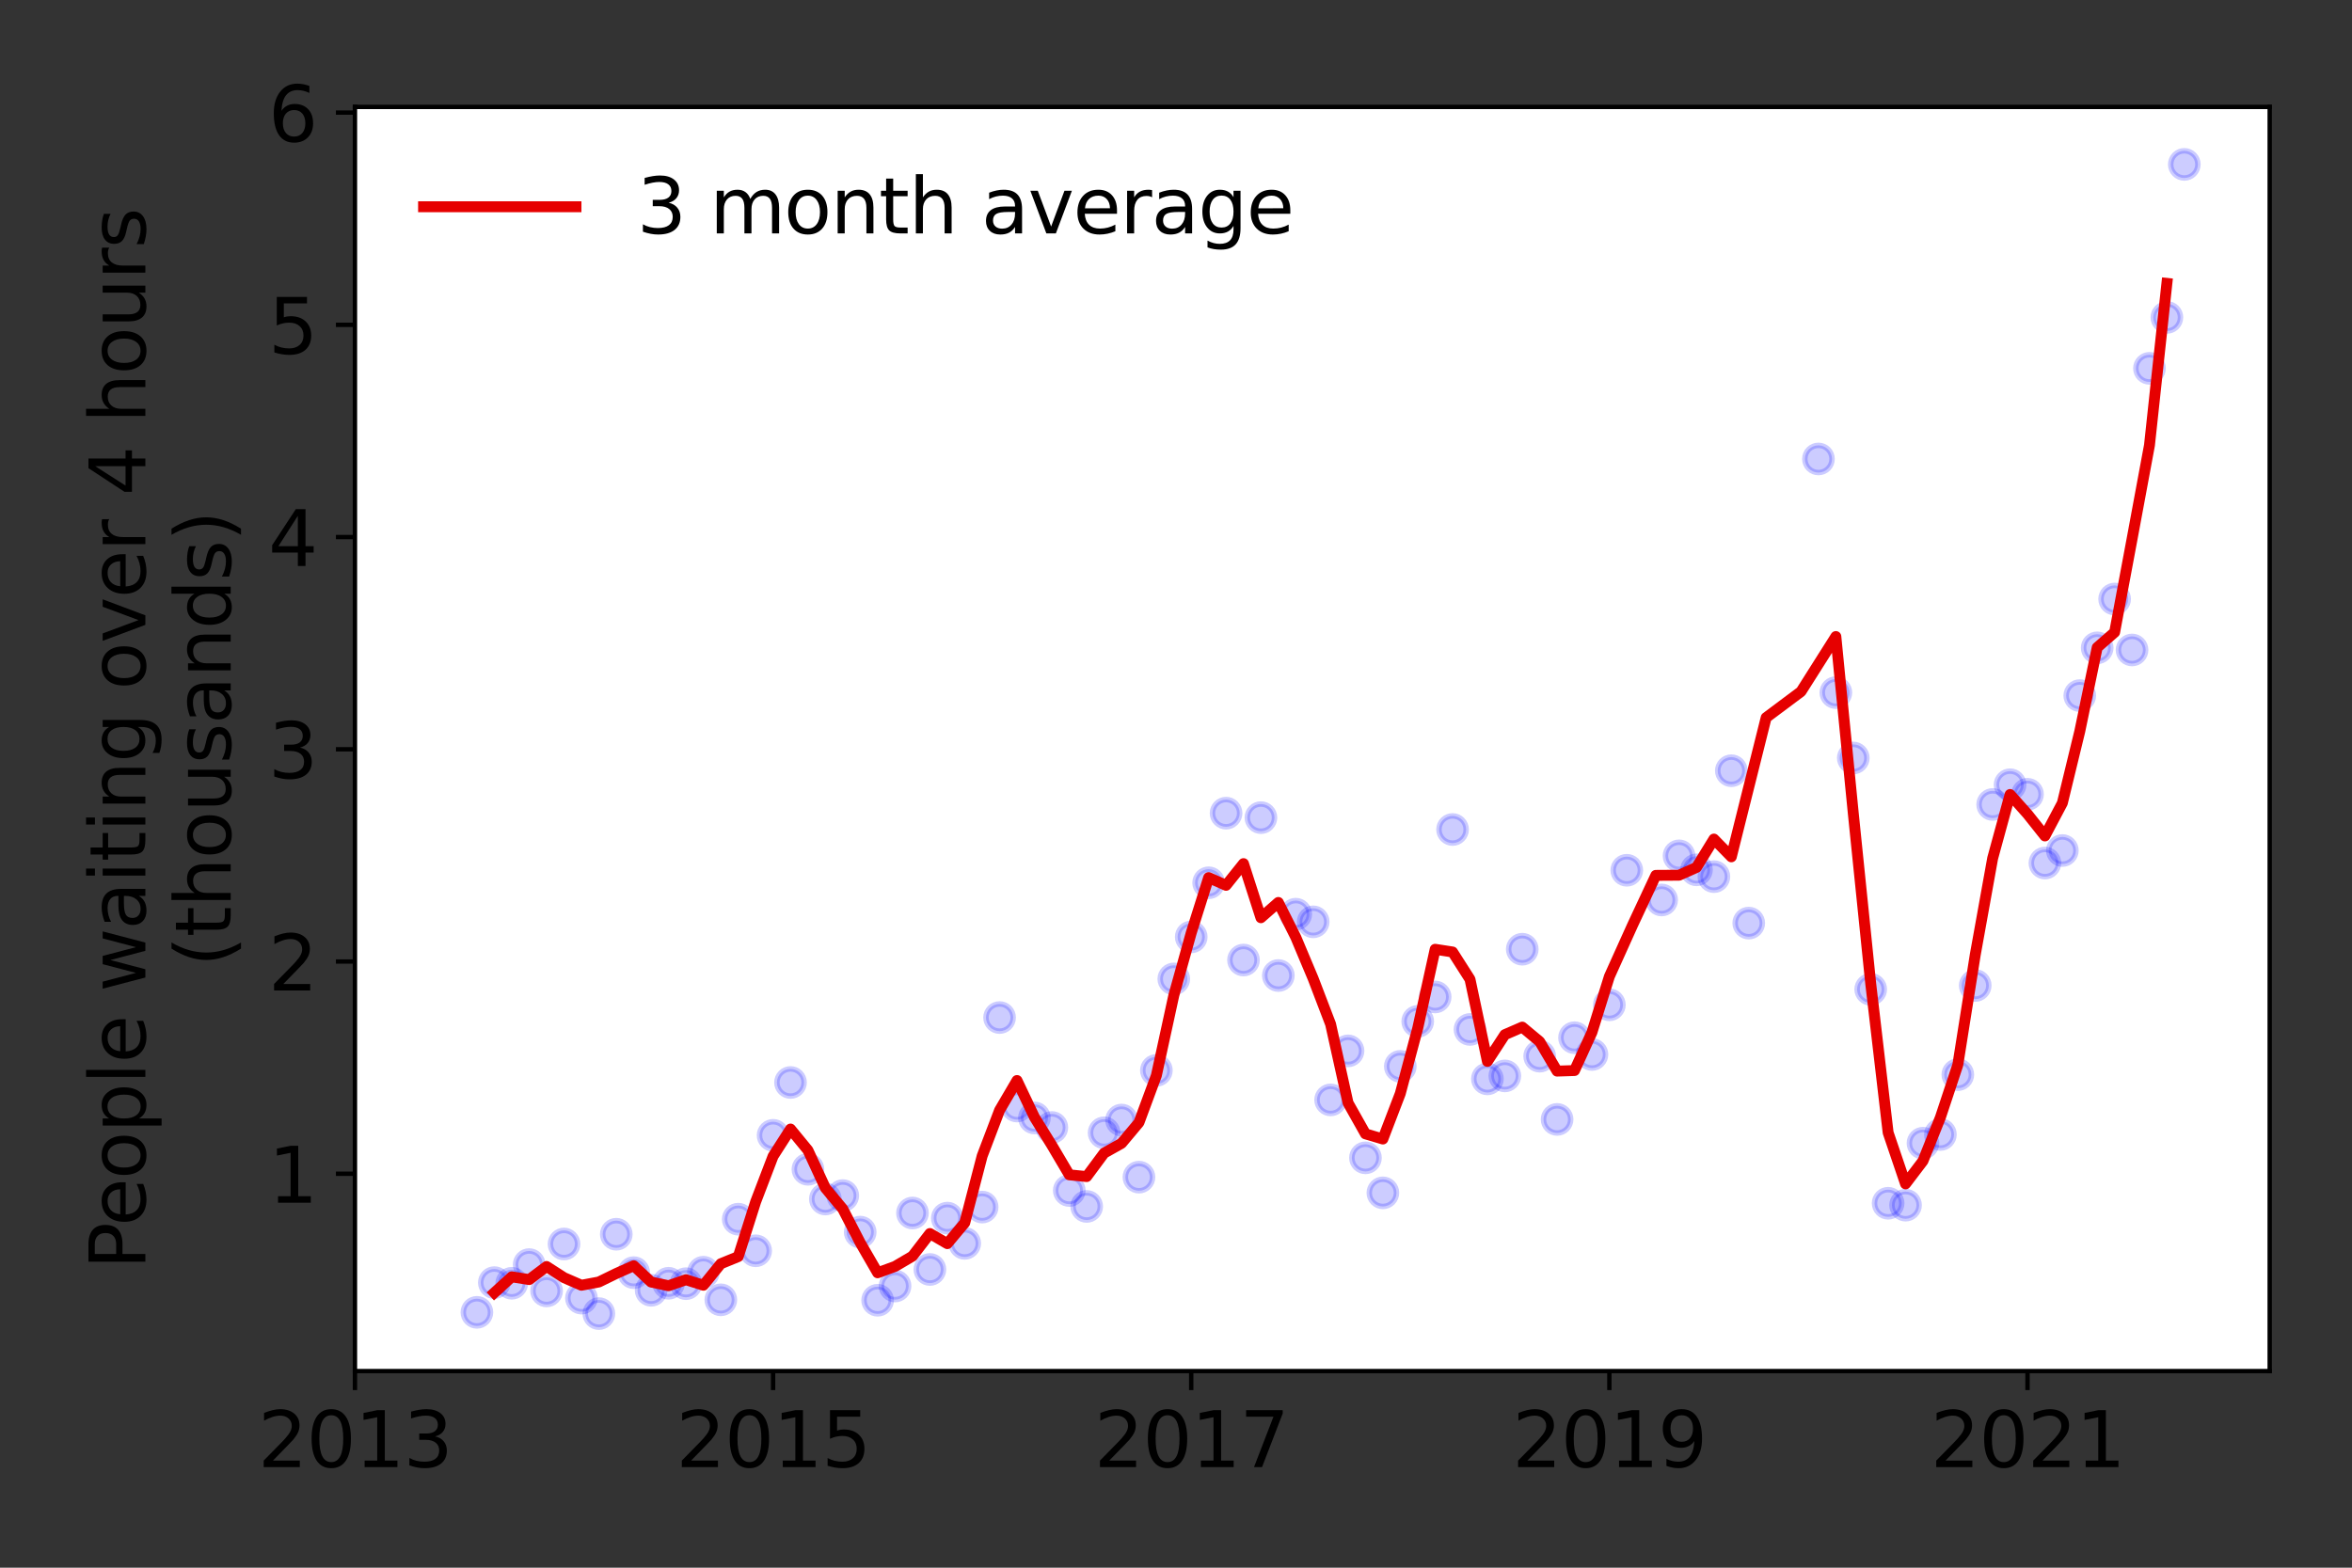 <?xml version="1.0" encoding="utf-8" standalone="no"?>
<!DOCTYPE svg PUBLIC "-//W3C//DTD SVG 1.1//EN"
  "http://www.w3.org/Graphics/SVG/1.1/DTD/svg11.dtd">
<svg height="288pt" version="1.1" viewBox="0 0 432 288" width="432pt" xmlns="http://www.w3.org/2000/svg" xmlns:xlink="http://www.w3.org/1999/xlink">
 <rect x="0" y="0" width="432" height="288" fill="#333333" stroke="none"/>
 <defs>
  <style type="text/css">*{stroke-linecap:butt;stroke-linejoin:round;}</style>
 </defs>
 <g id="figure_1">
  <g id="patch_1">
   <path d="M 0 288 
L 432 288 
L 432 0 
L 0 0 
z
" style="fill:none;"/>
  </g>
  <g id="axes_1">
   <g id="patch_2">
    <path d="M 65.195 251.88 
L 416.88 251.88 
L 416.88 19.643 
L 65.195 19.643 
z
" style="fill:#ffffff;"/>
   </g>
   <g id="matplotlib.axis_1">
    <g id="xtick_1">
     <g id="line2d_1">
      <defs>
       <path d="M 0 0 
L 0 3.5 
" id="mb261e7ba1b" style="stroke:#000000;stroke-width:0.8;"/>
      </defs>
      <g>
       <use style="stroke:#000000;stroke-width:0.8;" x="65.195" xlink:href="#mb261e7ba1b" y="251.88"/>
      </g>
     </g>
     <g id="text_1">
      <!-- 2013 -->
      <g transform="translate(47.38 269.518)scale(0.14 -0.14)">
       <defs>
        <path d="M 1228 531 
L 3431 531 
L 3431 0 
L 469 0 
L 469 531 
Q 828 903 1448 1529 
Q 2069 2156 2228 2338 
Q 2531 2678 2651 2914 
Q 2772 3150 2772 3378 
Q 2772 3750 2511 3984 
Q 2250 4219 1831 4219 
Q 1534 4219 1204 4116 
Q 875 4013 500 3803 
L 500 4441 
Q 881 4594 1212 4672 
Q 1544 4750 1819 4750 
Q 2544 4750 2975 4387 
Q 3406 4025 3406 3419 
Q 3406 3131 3298 2873 
Q 3191 2616 2906 2266 
Q 2828 2175 2409 1742 
Q 1991 1309 1228 531 
z
" id="DejaVuSans-32" transform="scale(0.016)"/>
        <path d="M 2034 4250 
Q 1547 4250 1301 3770 
Q 1056 3291 1056 2328 
Q 1056 1369 1301 889 
Q 1547 409 2034 409 
Q 2525 409 2770 889 
Q 3016 1369 3016 2328 
Q 3016 3291 2770 3770 
Q 2525 4250 2034 4250 
z
M 2034 4750 
Q 2819 4750 3233 4129 
Q 3647 3509 3647 2328 
Q 3647 1150 3233 529 
Q 2819 -91 2034 -91 
Q 1250 -91 836 529 
Q 422 1150 422 2328 
Q 422 3509 836 4129 
Q 1250 4750 2034 4750 
z
" id="DejaVuSans-30" transform="scale(0.016)"/>
        <path d="M 794 531 
L 1825 531 
L 1825 4091 
L 703 3866 
L 703 4441 
L 1819 4666 
L 2450 4666 
L 2450 531 
L 3481 531 
L 3481 0 
L 794 0 
L 794 531 
z
" id="DejaVuSans-31" transform="scale(0.016)"/>
        <path d="M 2597 2516 
Q 3050 2419 3304 2112 
Q 3559 1806 3559 1356 
Q 3559 666 3084 287 
Q 2609 -91 1734 -91 
Q 1441 -91 1130 -33 
Q 819 25 488 141 
L 488 750 
Q 750 597 1062 519 
Q 1375 441 1716 441 
Q 2309 441 2620 675 
Q 2931 909 2931 1356 
Q 2931 1769 2642 2001 
Q 2353 2234 1838 2234 
L 1294 2234 
L 1294 2753 
L 1863 2753 
Q 2328 2753 2575 2939 
Q 2822 3125 2822 3475 
Q 2822 3834 2567 4026 
Q 2313 4219 1838 4219 
Q 1578 4219 1281 4162 
Q 984 4106 628 3988 
L 628 4550 
Q 988 4650 1302 4700 
Q 1616 4750 1894 4750 
Q 2613 4750 3031 4423 
Q 3450 4097 3450 3541 
Q 3450 3153 3228 2886 
Q 3006 2619 2597 2516 
z
" id="DejaVuSans-33" transform="scale(0.016)"/>
       </defs>
       <use xlink:href="#DejaVuSans-32"/>
       <use x="63.623" xlink:href="#DejaVuSans-30"/>
       <use x="127.246" xlink:href="#DejaVuSans-31"/>
       <use x="190.869" xlink:href="#DejaVuSans-33"/>
      </g>
     </g>
    </g>
    <g id="xtick_2">
     <g id="line2d_2">
      <g>
       <use style="stroke:#000000;stroke-width:0.8;" x="141.996" xlink:href="#mb261e7ba1b" y="251.88"/>
      </g>
     </g>
     <g id="text_2">
      <!-- 2015 -->
      <g transform="translate(124.181 269.518)scale(0.14 -0.14)">
       <defs>
        <path d="M 691 4666 
L 3169 4666 
L 3169 4134 
L 1269 4134 
L 1269 2991 
Q 1406 3038 1543 3061 
Q 1681 3084 1819 3084 
Q 2600 3084 3056 2656 
Q 3513 2228 3513 1497 
Q 3513 744 3044 326 
Q 2575 -91 1722 -91 
Q 1428 -91 1123 -41 
Q 819 9 494 109 
L 494 744 
Q 775 591 1075 516 
Q 1375 441 1709 441 
Q 2250 441 2565 725 
Q 2881 1009 2881 1497 
Q 2881 1984 2565 2268 
Q 2250 2553 1709 2553 
Q 1456 2553 1204 2497 
Q 953 2441 691 2322 
L 691 4666 
z
" id="DejaVuSans-35" transform="scale(0.016)"/>
       </defs>
       <use xlink:href="#DejaVuSans-32"/>
       <use x="63.623" xlink:href="#DejaVuSans-30"/>
       <use x="127.246" xlink:href="#DejaVuSans-31"/>
       <use x="190.869" xlink:href="#DejaVuSans-35"/>
      </g>
     </g>
    </g>
    <g id="xtick_3">
     <g id="line2d_3">
      <g>
       <use style="stroke:#000000;stroke-width:0.8;" x="218.797" xlink:href="#mb261e7ba1b" y="251.88"/>
      </g>
     </g>
     <g id="text_3">
      <!-- 2017 -->
      <g transform="translate(200.982 269.518)scale(0.14 -0.14)">
       <defs>
        <path d="M 525 4666 
L 3525 4666 
L 3525 4397 
L 1831 0 
L 1172 0 
L 2766 4134 
L 525 4134 
L 525 4666 
z
" id="DejaVuSans-37" transform="scale(0.016)"/>
       </defs>
       <use xlink:href="#DejaVuSans-32"/>
       <use x="63.623" xlink:href="#DejaVuSans-30"/>
       <use x="127.246" xlink:href="#DejaVuSans-31"/>
       <use x="190.869" xlink:href="#DejaVuSans-37"/>
      </g>
     </g>
    </g>
    <g id="xtick_4">
     <g id="line2d_4">
      <g>
       <use style="stroke:#000000;stroke-width:0.8;" x="295.598" xlink:href="#mb261e7ba1b" y="251.88"/>
      </g>
     </g>
     <g id="text_4">
      <!-- 2019 -->
      <g transform="translate(277.783 269.518)scale(0.14 -0.14)">
       <defs>
        <path d="M 703 97 
L 703 672 
Q 941 559 1184 500 
Q 1428 441 1663 441 
Q 2288 441 2617 861 
Q 2947 1281 2994 2138 
Q 2813 1869 2534 1725 
Q 2256 1581 1919 1581 
Q 1219 1581 811 2004 
Q 403 2428 403 3163 
Q 403 3881 828 4315 
Q 1253 4750 1959 4750 
Q 2769 4750 3195 4129 
Q 3622 3509 3622 2328 
Q 3622 1225 3098 567 
Q 2575 -91 1691 -91 
Q 1453 -91 1209 -44 
Q 966 3 703 97 
z
M 1959 2075 
Q 2384 2075 2632 2365 
Q 2881 2656 2881 3163 
Q 2881 3666 2632 3958 
Q 2384 4250 1959 4250 
Q 1534 4250 1286 3958 
Q 1038 3666 1038 3163 
Q 1038 2656 1286 2365 
Q 1534 2075 1959 2075 
z
" id="DejaVuSans-39" transform="scale(0.016)"/>
       </defs>
       <use xlink:href="#DejaVuSans-32"/>
       <use x="63.623" xlink:href="#DejaVuSans-30"/>
       <use x="127.246" xlink:href="#DejaVuSans-31"/>
       <use x="190.869" xlink:href="#DejaVuSans-39"/>
      </g>
     </g>
    </g>
    <g id="xtick_5">
     <g id="line2d_5">
      <g>
       <use style="stroke:#000000;stroke-width:0.8;" x="372.399" xlink:href="#mb261e7ba1b" y="251.88"/>
      </g>
     </g>
     <g id="text_5">
      <!-- 2021 -->
      <g transform="translate(354.584 269.518)scale(0.14 -0.14)">
       <use xlink:href="#DejaVuSans-32"/>
       <use x="63.623" xlink:href="#DejaVuSans-30"/>
       <use x="127.246" xlink:href="#DejaVuSans-32"/>
       <use x="190.869" xlink:href="#DejaVuSans-31"/>
      </g>
     </g>
    </g>
   </g>
   <g id="matplotlib.axis_2">
    <g id="ytick_1">
     <g id="line2d_6">
      <defs>
       <path d="M 0 0 
L -3.5 0 
" id="ma3dd01f8df" style="stroke:#000000;stroke-width:0.8;"/>
      </defs>
      <g>
       <use style="stroke:#000000;stroke-width:0.8;" x="65.195" xlink:href="#ma3dd01f8df" y="215.63"/>
      </g>
     </g>
     <g id="text_6">
      <!-- 1 -->
      <g transform="translate(49.288 220.949)scale(0.14 -0.14)">
       <use xlink:href="#DejaVuSans-31"/>
      </g>
     </g>
    </g>
    <g id="ytick_2">
     <g id="line2d_7">
      <g>
       <use style="stroke:#000000;stroke-width:0.8;" x="65.195" xlink:href="#ma3dd01f8df" y="176.641"/>
      </g>
     </g>
     <g id="text_7">
      <!-- 2 -->
      <g transform="translate(49.288 181.96)scale(0.14 -0.14)">
       <use xlink:href="#DejaVuSans-32"/>
      </g>
     </g>
    </g>
    <g id="ytick_3">
     <g id="line2d_8">
      <g>
       <use style="stroke:#000000;stroke-width:0.8;" x="65.195" xlink:href="#ma3dd01f8df" y="137.653"/>
      </g>
     </g>
     <g id="text_8">
      <!-- 3 -->
      <g transform="translate(49.288 142.972)scale(0.14 -0.14)">
       <use xlink:href="#DejaVuSans-33"/>
      </g>
     </g>
    </g>
    <g id="ytick_4">
     <g id="line2d_9">
      <g>
       <use style="stroke:#000000;stroke-width:0.8;" x="65.195" xlink:href="#ma3dd01f8df" y="98.664"/>
      </g>
     </g>
     <g id="text_9">
      <!-- 4 -->
      <g transform="translate(49.288 103.983)scale(0.14 -0.14)">
       <defs>
        <path d="M 2419 4116 
L 825 1625 
L 2419 1625 
L 2419 4116 
z
M 2253 4666 
L 3047 4666 
L 3047 1625 
L 3713 1625 
L 3713 1100 
L 3047 1100 
L 3047 0 
L 2419 0 
L 2419 1100 
L 313 1100 
L 313 1709 
L 2253 4666 
z
" id="DejaVuSans-34" transform="scale(0.016)"/>
       </defs>
       <use xlink:href="#DejaVuSans-34"/>
      </g>
     </g>
    </g>
    <g id="ytick_5">
     <g id="line2d_10">
      <g>
       <use style="stroke:#000000;stroke-width:0.8;" x="65.195" xlink:href="#ma3dd01f8df" y="59.675"/>
      </g>
     </g>
     <g id="text_10">
      <!-- 5 -->
      <g transform="translate(49.288 64.994)scale(0.14 -0.14)">
       <use xlink:href="#DejaVuSans-35"/>
      </g>
     </g>
    </g>
    <g id="ytick_6">
     <g id="line2d_11">
      <g>
       <use style="stroke:#000000;stroke-width:0.8;" x="65.195" xlink:href="#ma3dd01f8df" y="20.686"/>
      </g>
     </g>
     <g id="text_11">
      <!-- 6 -->
      <g transform="translate(49.288 26.005)scale(0.14 -0.14)">
       <defs>
        <path d="M 2113 2584 
Q 1688 2584 1439 2293 
Q 1191 2003 1191 1497 
Q 1191 994 1439 701 
Q 1688 409 2113 409 
Q 2538 409 2786 701 
Q 3034 994 3034 1497 
Q 3034 2003 2786 2293 
Q 2538 2584 2113 2584 
z
M 3366 4563 
L 3366 3988 
Q 3128 4100 2886 4159 
Q 2644 4219 2406 4219 
Q 1781 4219 1451 3797 
Q 1122 3375 1075 2522 
Q 1259 2794 1537 2939 
Q 1816 3084 2150 3084 
Q 2853 3084 3261 2657 
Q 3669 2231 3669 1497 
Q 3669 778 3244 343 
Q 2819 -91 2113 -91 
Q 1303 -91 875 529 
Q 447 1150 447 2328 
Q 447 3434 972 4092 
Q 1497 4750 2381 4750 
Q 2619 4750 2861 4703 
Q 3103 4656 3366 4563 
z
" id="DejaVuSans-36" transform="scale(0.016)"/>
       </defs>
       <use xlink:href="#DejaVuSans-36"/>
      </g>
     </g>
    </g>
    <g id="text_12">
     <!-- People waiting over 4 hours -->
     <g transform="translate(26.699 233.186)rotate(-90)scale(0.14 -0.14)">
      <defs>
       <path d="M 1259 4147 
L 1259 2394 
L 2053 2394 
Q 2494 2394 2734 2622 
Q 2975 2850 2975 3272 
Q 2975 3691 2734 3919 
Q 2494 4147 2053 4147 
L 1259 4147 
z
M 628 4666 
L 2053 4666 
Q 2838 4666 3239 4311 
Q 3641 3956 3641 3272 
Q 3641 2581 3239 2228 
Q 2838 1875 2053 1875 
L 1259 1875 
L 1259 0 
L 628 0 
L 628 4666 
z
" id="DejaVuSans-50" transform="scale(0.016)"/>
       <path d="M 3597 1894 
L 3597 1613 
L 953 1613 
Q 991 1019 1311 708 
Q 1631 397 2203 397 
Q 2534 397 2845 478 
Q 3156 559 3463 722 
L 3463 178 
Q 3153 47 2828 -22 
Q 2503 -91 2169 -91 
Q 1331 -91 842 396 
Q 353 884 353 1716 
Q 353 2575 817 3079 
Q 1281 3584 2069 3584 
Q 2775 3584 3186 3129 
Q 3597 2675 3597 1894 
z
M 3022 2063 
Q 3016 2534 2758 2815 
Q 2500 3097 2075 3097 
Q 1594 3097 1305 2825 
Q 1016 2553 972 2059 
L 3022 2063 
z
" id="DejaVuSans-65" transform="scale(0.016)"/>
       <path d="M 1959 3097 
Q 1497 3097 1228 2736 
Q 959 2375 959 1747 
Q 959 1119 1226 758 
Q 1494 397 1959 397 
Q 2419 397 2687 759 
Q 2956 1122 2956 1747 
Q 2956 2369 2687 2733 
Q 2419 3097 1959 3097 
z
M 1959 3584 
Q 2709 3584 3137 3096 
Q 3566 2609 3566 1747 
Q 3566 888 3137 398 
Q 2709 -91 1959 -91 
Q 1206 -91 779 398 
Q 353 888 353 1747 
Q 353 2609 779 3096 
Q 1206 3584 1959 3584 
z
" id="DejaVuSans-6f" transform="scale(0.016)"/>
       <path d="M 1159 525 
L 1159 -1331 
L 581 -1331 
L 581 3500 
L 1159 3500 
L 1159 2969 
Q 1341 3281 1617 3432 
Q 1894 3584 2278 3584 
Q 2916 3584 3314 3078 
Q 3713 2572 3713 1747 
Q 3713 922 3314 415 
Q 2916 -91 2278 -91 
Q 1894 -91 1617 61 
Q 1341 213 1159 525 
z
M 3116 1747 
Q 3116 2381 2855 2742 
Q 2594 3103 2138 3103 
Q 1681 3103 1420 2742 
Q 1159 2381 1159 1747 
Q 1159 1113 1420 752 
Q 1681 391 2138 391 
Q 2594 391 2855 752 
Q 3116 1113 3116 1747 
z
" id="DejaVuSans-70" transform="scale(0.016)"/>
       <path d="M 603 4863 
L 1178 4863 
L 1178 0 
L 603 0 
L 603 4863 
z
" id="DejaVuSans-6c" transform="scale(0.016)"/>
       <path id="DejaVuSans-20" transform="scale(0.016)"/>
       <path d="M 269 3500 
L 844 3500 
L 1563 769 
L 2278 3500 
L 2956 3500 
L 3675 769 
L 4391 3500 
L 4966 3500 
L 4050 0 
L 3372 0 
L 2619 2869 
L 1863 0 
L 1184 0 
L 269 3500 
z
" id="DejaVuSans-77" transform="scale(0.016)"/>
       <path d="M 2194 1759 
Q 1497 1759 1228 1600 
Q 959 1441 959 1056 
Q 959 750 1161 570 
Q 1363 391 1709 391 
Q 2188 391 2477 730 
Q 2766 1069 2766 1631 
L 2766 1759 
L 2194 1759 
z
M 3341 1997 
L 3341 0 
L 2766 0 
L 2766 531 
Q 2569 213 2275 61 
Q 1981 -91 1556 -91 
Q 1019 -91 701 211 
Q 384 513 384 1019 
Q 384 1609 779 1909 
Q 1175 2209 1959 2209 
L 2766 2209 
L 2766 2266 
Q 2766 2663 2505 2880 
Q 2244 3097 1772 3097 
Q 1472 3097 1187 3025 
Q 903 2953 641 2809 
L 641 3341 
Q 956 3463 1253 3523 
Q 1550 3584 1831 3584 
Q 2591 3584 2966 3190 
Q 3341 2797 3341 1997 
z
" id="DejaVuSans-61" transform="scale(0.016)"/>
       <path d="M 603 3500 
L 1178 3500 
L 1178 0 
L 603 0 
L 603 3500 
z
M 603 4863 
L 1178 4863 
L 1178 4134 
L 603 4134 
L 603 4863 
z
" id="DejaVuSans-69" transform="scale(0.016)"/>
       <path d="M 1172 4494 
L 1172 3500 
L 2356 3500 
L 2356 3053 
L 1172 3053 
L 1172 1153 
Q 1172 725 1289 603 
Q 1406 481 1766 481 
L 2356 481 
L 2356 0 
L 1766 0 
Q 1100 0 847 248 
Q 594 497 594 1153 
L 594 3053 
L 172 3053 
L 172 3500 
L 594 3500 
L 594 4494 
L 1172 4494 
z
" id="DejaVuSans-74" transform="scale(0.016)"/>
       <path d="M 3513 2113 
L 3513 0 
L 2938 0 
L 2938 2094 
Q 2938 2591 2744 2837 
Q 2550 3084 2163 3084 
Q 1697 3084 1428 2787 
Q 1159 2491 1159 1978 
L 1159 0 
L 581 0 
L 581 3500 
L 1159 3500 
L 1159 2956 
Q 1366 3272 1645 3428 
Q 1925 3584 2291 3584 
Q 2894 3584 3203 3211 
Q 3513 2838 3513 2113 
z
" id="DejaVuSans-6e" transform="scale(0.016)"/>
       <path d="M 2906 1791 
Q 2906 2416 2648 2759 
Q 2391 3103 1925 3103 
Q 1463 3103 1205 2759 
Q 947 2416 947 1791 
Q 947 1169 1205 825 
Q 1463 481 1925 481 
Q 2391 481 2648 825 
Q 2906 1169 2906 1791 
z
M 3481 434 
Q 3481 -459 3084 -895 
Q 2688 -1331 1869 -1331 
Q 1566 -1331 1297 -1286 
Q 1028 -1241 775 -1147 
L 775 -588 
Q 1028 -725 1275 -790 
Q 1522 -856 1778 -856 
Q 2344 -856 2625 -561 
Q 2906 -266 2906 331 
L 2906 616 
Q 2728 306 2450 153 
Q 2172 0 1784 0 
Q 1141 0 747 490 
Q 353 981 353 1791 
Q 353 2603 747 3093 
Q 1141 3584 1784 3584 
Q 2172 3584 2450 3431 
Q 2728 3278 2906 2969 
L 2906 3500 
L 3481 3500 
L 3481 434 
z
" id="DejaVuSans-67" transform="scale(0.016)"/>
       <path d="M 191 3500 
L 800 3500 
L 1894 563 
L 2988 3500 
L 3597 3500 
L 2284 0 
L 1503 0 
L 191 3500 
z
" id="DejaVuSans-76" transform="scale(0.016)"/>
       <path d="M 2631 2963 
Q 2534 3019 2420 3045 
Q 2306 3072 2169 3072 
Q 1681 3072 1420 2755 
Q 1159 2438 1159 1844 
L 1159 0 
L 581 0 
L 581 3500 
L 1159 3500 
L 1159 2956 
Q 1341 3275 1631 3429 
Q 1922 3584 2338 3584 
Q 2397 3584 2469 3576 
Q 2541 3569 2628 3553 
L 2631 2963 
z
" id="DejaVuSans-72" transform="scale(0.016)"/>
       <path d="M 3513 2113 
L 3513 0 
L 2938 0 
L 2938 2094 
Q 2938 2591 2744 2837 
Q 2550 3084 2163 3084 
Q 1697 3084 1428 2787 
Q 1159 2491 1159 1978 
L 1159 0 
L 581 0 
L 581 4863 
L 1159 4863 
L 1159 2956 
Q 1366 3272 1645 3428 
Q 1925 3584 2291 3584 
Q 2894 3584 3203 3211 
Q 3513 2838 3513 2113 
z
" id="DejaVuSans-68" transform="scale(0.016)"/>
       <path d="M 544 1381 
L 544 3500 
L 1119 3500 
L 1119 1403 
Q 1119 906 1312 657 
Q 1506 409 1894 409 
Q 2359 409 2629 706 
Q 2900 1003 2900 1516 
L 2900 3500 
L 3475 3500 
L 3475 0 
L 2900 0 
L 2900 538 
Q 2691 219 2414 64 
Q 2138 -91 1772 -91 
Q 1169 -91 856 284 
Q 544 659 544 1381 
z
M 1991 3584 
L 1991 3584 
z
" id="DejaVuSans-75" transform="scale(0.016)"/>
       <path d="M 2834 3397 
L 2834 2853 
Q 2591 2978 2328 3040 
Q 2066 3103 1784 3103 
Q 1356 3103 1142 2972 
Q 928 2841 928 2578 
Q 928 2378 1081 2264 
Q 1234 2150 1697 2047 
L 1894 2003 
Q 2506 1872 2764 1633 
Q 3022 1394 3022 966 
Q 3022 478 2636 193 
Q 2250 -91 1575 -91 
Q 1294 -91 989 -36 
Q 684 19 347 128 
L 347 722 
Q 666 556 975 473 
Q 1284 391 1588 391 
Q 1994 391 2212 530 
Q 2431 669 2431 922 
Q 2431 1156 2273 1281 
Q 2116 1406 1581 1522 
L 1381 1569 
Q 847 1681 609 1914 
Q 372 2147 372 2553 
Q 372 3047 722 3315 
Q 1072 3584 1716 3584 
Q 2034 3584 2315 3537 
Q 2597 3491 2834 3397 
z
" id="DejaVuSans-73" transform="scale(0.016)"/>
      </defs>
      <use xlink:href="#DejaVuSans-50"/>
      <use x="56.678" xlink:href="#DejaVuSans-65"/>
      <use x="118.201" xlink:href="#DejaVuSans-6f"/>
      <use x="179.383" xlink:href="#DejaVuSans-70"/>
      <use x="242.859" xlink:href="#DejaVuSans-6c"/>
      <use x="270.643" xlink:href="#DejaVuSans-65"/>
      <use x="332.166" xlink:href="#DejaVuSans-20"/>
      <use x="363.953" xlink:href="#DejaVuSans-77"/>
      <use x="445.74" xlink:href="#DejaVuSans-61"/>
      <use x="507.02" xlink:href="#DejaVuSans-69"/>
      <use x="534.803" xlink:href="#DejaVuSans-74"/>
      <use x="574.012" xlink:href="#DejaVuSans-69"/>
      <use x="601.795" xlink:href="#DejaVuSans-6e"/>
      <use x="665.174" xlink:href="#DejaVuSans-67"/>
      <use x="728.65" xlink:href="#DejaVuSans-20"/>
      <use x="760.438" xlink:href="#DejaVuSans-6f"/>
      <use x="821.619" xlink:href="#DejaVuSans-76"/>
      <use x="880.799" xlink:href="#DejaVuSans-65"/>
      <use x="942.322" xlink:href="#DejaVuSans-72"/>
      <use x="983.436" xlink:href="#DejaVuSans-20"/>
      <use x="1015.223" xlink:href="#DejaVuSans-34"/>
      <use x="1078.846" xlink:href="#DejaVuSans-20"/>
      <use x="1110.633" xlink:href="#DejaVuSans-68"/>
      <use x="1174.012" xlink:href="#DejaVuSans-6f"/>
      <use x="1235.193" xlink:href="#DejaVuSans-75"/>
      <use x="1298.572" xlink:href="#DejaVuSans-72"/>
      <use x="1339.686" xlink:href="#DejaVuSans-73"/>
     </g>
     <!-- (thousands) -->
     <g transform="translate(42.376 177.587)rotate(-90)scale(0.14 -0.14)">
      <defs>
       <path d="M 1984 4856 
Q 1566 4138 1362 3434 
Q 1159 2731 1159 2009 
Q 1159 1288 1364 580 
Q 1569 -128 1984 -844 
L 1484 -844 
Q 1016 -109 783 600 
Q 550 1309 550 2009 
Q 550 2706 781 3412 
Q 1013 4119 1484 4856 
L 1984 4856 
z
" id="DejaVuSans-28" transform="scale(0.016)"/>
       <path d="M 2906 2969 
L 2906 4863 
L 3481 4863 
L 3481 0 
L 2906 0 
L 2906 525 
Q 2725 213 2448 61 
Q 2172 -91 1784 -91 
Q 1150 -91 751 415 
Q 353 922 353 1747 
Q 353 2572 751 3078 
Q 1150 3584 1784 3584 
Q 2172 3584 2448 3432 
Q 2725 3281 2906 2969 
z
M 947 1747 
Q 947 1113 1208 752 
Q 1469 391 1925 391 
Q 2381 391 2643 752 
Q 2906 1113 2906 1747 
Q 2906 2381 2643 2742 
Q 2381 3103 1925 3103 
Q 1469 3103 1208 2742 
Q 947 2381 947 1747 
z
" id="DejaVuSans-64" transform="scale(0.016)"/>
       <path d="M 513 4856 
L 1013 4856 
Q 1481 4119 1714 3412 
Q 1947 2706 1947 2009 
Q 1947 1309 1714 600 
Q 1481 -109 1013 -844 
L 513 -844 
Q 928 -128 1133 580 
Q 1338 1288 1338 2009 
Q 1338 2731 1133 3434 
Q 928 4138 513 4856 
z
" id="DejaVuSans-29" transform="scale(0.016)"/>
      </defs>
      <use xlink:href="#DejaVuSans-28"/>
      <use x="39.014" xlink:href="#DejaVuSans-74"/>
      <use x="78.223" xlink:href="#DejaVuSans-68"/>
      <use x="141.602" xlink:href="#DejaVuSans-6f"/>
      <use x="202.783" xlink:href="#DejaVuSans-75"/>
      <use x="266.162" xlink:href="#DejaVuSans-73"/>
      <use x="318.262" xlink:href="#DejaVuSans-61"/>
      <use x="379.541" xlink:href="#DejaVuSans-6e"/>
      <use x="442.92" xlink:href="#DejaVuSans-64"/>
      <use x="506.396" xlink:href="#DejaVuSans-73"/>
      <use x="558.496" xlink:href="#DejaVuSans-29"/>
     </g>
    </g>
   </g>
   <g id="line2d_12">
    <defs>
     <path d="M 0 2.5 
C 0.663 2.5 1.299 2.237 1.768 1.768 
C 2.237 1.299 2.5 0.663 2.5 0 
C 2.5 -0.663 2.237 -1.299 1.768 -1.768 
C 1.299 -2.237 0.663 -2.5 0 -2.5 
C -0.663 -2.5 -1.299 -2.237 -1.768 -1.768 
C -2.237 -1.299 -2.5 -0.663 -2.5 0 
C -2.5 0.663 -2.237 1.299 -1.768 1.768 
C -1.299 2.237 -0.663 2.5 0 2.5 
z
" id="m6f26e98597" style="stroke:#0000ff;stroke-opacity:0.2;"/>
    </defs>
    <g clip-path="url(#pabdcb58dab)">
     <use style="fill:#0000ff;fill-opacity:0.2;stroke:#0000ff;stroke-opacity:0.2;" x="401.2" xlink:href="#m6f26e98597" y="30.2"/>
     <use style="fill:#0000ff;fill-opacity:0.2;stroke:#0000ff;stroke-opacity:0.2;" x="398" xlink:href="#m6f26e98597" y="58.311"/>
     <use style="fill:#0000ff;fill-opacity:0.2;stroke:#0000ff;stroke-opacity:0.2;" x="394.8" xlink:href="#m6f26e98597" y="67.668"/>
     <use style="fill:#0000ff;fill-opacity:0.2;stroke:#0000ff;stroke-opacity:0.2;" x="391.6" xlink:href="#m6f26e98597" y="119.406"/>
     <use style="fill:#0000ff;fill-opacity:0.2;stroke:#0000ff;stroke-opacity:0.2;" x="388.4" xlink:href="#m6f26e98597" y="110.049"/>
     <use style="fill:#0000ff;fill-opacity:0.2;stroke:#0000ff;stroke-opacity:0.2;" x="385.2" xlink:href="#m6f26e98597" y="119.016"/>
     <use style="fill:#0000ff;fill-opacity:0.2;stroke:#0000ff;stroke-opacity:0.2;" x="382" xlink:href="#m6f26e98597" y="127.789"/>
     <use style="fill:#0000ff;fill-opacity:0.2;stroke:#0000ff;stroke-opacity:0.2;" x="378.799" xlink:href="#m6f26e98597" y="156.25"/>
     <use style="fill:#0000ff;fill-opacity:0.2;stroke:#0000ff;stroke-opacity:0.2;" x="375.599" xlink:href="#m6f26e98597" y="158.551"/>
     <use style="fill:#0000ff;fill-opacity:0.2;stroke:#0000ff;stroke-opacity:0.2;" x="372.399" xlink:href="#m6f26e98597" y="145.918"/>
     <use style="fill:#0000ff;fill-opacity:0.2;stroke:#0000ff;stroke-opacity:0.2;" x="369.199" xlink:href="#m6f26e98597" y="144.164"/>
     <use style="fill:#0000ff;fill-opacity:0.2;stroke:#0000ff;stroke-opacity:0.2;" x="365.999" xlink:href="#m6f26e98597" y="147.79"/>
     <use style="fill:#0000ff;fill-opacity:0.2;stroke:#0000ff;stroke-opacity:0.2;" x="362.799" xlink:href="#m6f26e98597" y="181.047"/>
     <use style="fill:#0000ff;fill-opacity:0.2;stroke:#0000ff;stroke-opacity:0.2;" x="359.599" xlink:href="#m6f26e98597" y="197.422"/>
     <use style="fill:#0000ff;fill-opacity:0.2;stroke:#0000ff;stroke-opacity:0.2;" x="356.399" xlink:href="#m6f26e98597" y="208.417"/>
     <use style="fill:#0000ff;fill-opacity:0.2;stroke:#0000ff;stroke-opacity:0.2;" x="353.199" xlink:href="#m6f26e98597" y="210.016"/>
     <use style="fill:#0000ff;fill-opacity:0.2;stroke:#0000ff;stroke-opacity:0.2;" x="349.999" xlink:href="#m6f26e98597" y="221.401"/>
     <use style="fill:#0000ff;fill-opacity:0.2;stroke:#0000ff;stroke-opacity:0.2;" x="346.799" xlink:href="#m6f26e98597" y="221.05"/>
     <use style="fill:#0000ff;fill-opacity:0.2;stroke:#0000ff;stroke-opacity:0.2;" x="343.599" xlink:href="#m6f26e98597" y="181.749"/>
     <use style="fill:#0000ff;fill-opacity:0.2;stroke:#0000ff;stroke-opacity:0.2;" x="340.399" xlink:href="#m6f26e98597" y="139.251"/>
     <use style="fill:#0000ff;fill-opacity:0.2;stroke:#0000ff;stroke-opacity:0.2;" x="337.199" xlink:href="#m6f26e98597" y="127.243"/>
     <use style="fill:#0000ff;fill-opacity:0.2;stroke:#0000ff;stroke-opacity:0.2;" x="333.999" xlink:href="#m6f26e98597" y="84.316"/>
     <use style="fill:#0000ff;fill-opacity:0.2;stroke:#0000ff;stroke-opacity:0.2;" x="321.199" xlink:href="#m6f26e98597" y="169.584"/>
     <use style="fill:#0000ff;fill-opacity:0.2;stroke:#0000ff;stroke-opacity:0.2;" x="317.999" xlink:href="#m6f26e98597" y="141.591"/>
     <use style="fill:#0000ff;fill-opacity:0.2;stroke:#0000ff;stroke-opacity:0.2;" x="314.799" xlink:href="#m6f26e98597" y="161.046"/>
     <use style="fill:#0000ff;fill-opacity:0.2;stroke:#0000ff;stroke-opacity:0.2;" x="311.599" xlink:href="#m6f26e98597" y="159.798"/>
     <use style="fill:#0000ff;fill-opacity:0.2;stroke:#0000ff;stroke-opacity:0.2;" x="308.398" xlink:href="#m6f26e98597" y="157.225"/>
     <use style="fill:#0000ff;fill-opacity:0.2;stroke:#0000ff;stroke-opacity:0.2;" x="305.198" xlink:href="#m6f26e98597" y="165.335"/>
     <use style="fill:#0000ff;fill-opacity:0.2;stroke:#0000ff;stroke-opacity:0.2;" x="298.798" xlink:href="#m6f26e98597" y="159.876"/>
     <use style="fill:#0000ff;fill-opacity:0.2;stroke:#0000ff;stroke-opacity:0.2;" x="295.598" xlink:href="#m6f26e98597" y="184.595"/>
     <use style="fill:#0000ff;fill-opacity:0.2;stroke:#0000ff;stroke-opacity:0.2;" x="292.398" xlink:href="#m6f26e98597" y="193.719"/>
     <use style="fill:#0000ff;fill-opacity:0.2;stroke:#0000ff;stroke-opacity:0.2;" x="289.198" xlink:href="#m6f26e98597" y="190.638"/>
     <use style="fill:#0000ff;fill-opacity:0.2;stroke:#0000ff;stroke-opacity:0.2;" x="285.998" xlink:href="#m6f26e98597" y="205.649"/>
     <use style="fill:#0000ff;fill-opacity:0.2;stroke:#0000ff;stroke-opacity:0.2;" x="282.798" xlink:href="#m6f26e98597" y="194.03"/>
     <use style="fill:#0000ff;fill-opacity:0.2;stroke:#0000ff;stroke-opacity:0.2;" x="279.598" xlink:href="#m6f26e98597" y="174.38"/>
     <use style="fill:#0000ff;fill-opacity:0.2;stroke:#0000ff;stroke-opacity:0.2;" x="276.398" xlink:href="#m6f26e98597" y="197.656"/>
     <use style="fill:#0000ff;fill-opacity:0.2;stroke:#0000ff;stroke-opacity:0.2;" x="273.198" xlink:href="#m6f26e98597" y="198.202"/>
     <use style="fill:#0000ff;fill-opacity:0.2;stroke:#0000ff;stroke-opacity:0.2;" x="269.998" xlink:href="#m6f26e98597" y="189.118"/>
     <use style="fill:#0000ff;fill-opacity:0.2;stroke:#0000ff;stroke-opacity:0.2;" x="266.798" xlink:href="#m6f26e98597" y="152.39"/>
     <use style="fill:#0000ff;fill-opacity:0.2;stroke:#0000ff;stroke-opacity:0.2;" x="263.598" xlink:href="#m6f26e98597" y="183.153"/>
     <use style="fill:#0000ff;fill-opacity:0.2;stroke:#0000ff;stroke-opacity:0.2;" x="260.398" xlink:href="#m6f26e98597" y="187.636"/>
     <use style="fill:#0000ff;fill-opacity:0.2;stroke:#0000ff;stroke-opacity:0.2;" x="257.198" xlink:href="#m6f26e98597" y="195.902"/>
     <use style="fill:#0000ff;fill-opacity:0.2;stroke:#0000ff;stroke-opacity:0.2;" x="253.998" xlink:href="#m6f26e98597" y="219.139"/>
     <use style="fill:#0000ff;fill-opacity:0.2;stroke:#0000ff;stroke-opacity:0.2;" x="250.798" xlink:href="#m6f26e98597" y="212.706"/>
     <use style="fill:#0000ff;fill-opacity:0.2;stroke:#0000ff;stroke-opacity:0.2;" x="247.598" xlink:href="#m6f26e98597" y="193.056"/>
     <use style="fill:#0000ff;fill-opacity:0.2;stroke:#0000ff;stroke-opacity:0.2;" x="244.398" xlink:href="#m6f26e98597" y="202.062"/>
     <use style="fill:#0000ff;fill-opacity:0.2;stroke:#0000ff;stroke-opacity:0.2;" x="241.198" xlink:href="#m6f26e98597" y="169.351"/>
     <use style="fill:#0000ff;fill-opacity:0.2;stroke:#0000ff;stroke-opacity:0.2;" x="237.997" xlink:href="#m6f26e98597" y="167.947"/>
     <use style="fill:#0000ff;fill-opacity:0.2;stroke:#0000ff;stroke-opacity:0.2;" x="234.797" xlink:href="#m6f26e98597" y="179.215"/>
     <use style="fill:#0000ff;fill-opacity:0.2;stroke:#0000ff;stroke-opacity:0.2;" x="231.597" xlink:href="#m6f26e98597" y="150.207"/>
     <use style="fill:#0000ff;fill-opacity:0.2;stroke:#0000ff;stroke-opacity:0.2;" x="228.397" xlink:href="#m6f26e98597" y="176.369"/>
     <use style="fill:#0000ff;fill-opacity:0.2;stroke:#0000ff;stroke-opacity:0.2;" x="225.197" xlink:href="#m6f26e98597" y="149.388"/>
     <use style="fill:#0000ff;fill-opacity:0.2;stroke:#0000ff;stroke-opacity:0.2;" x="221.997" xlink:href="#m6f26e98597" y="162.177"/>
     <use style="fill:#0000ff;fill-opacity:0.2;stroke:#0000ff;stroke-opacity:0.2;" x="218.797" xlink:href="#m6f26e98597" y="172.119"/>
     <use style="fill:#0000ff;fill-opacity:0.2;stroke:#0000ff;stroke-opacity:0.2;" x="215.597" xlink:href="#m6f26e98597" y="179.839"/>
     <use style="fill:#0000ff;fill-opacity:0.2;stroke:#0000ff;stroke-opacity:0.2;" x="212.397" xlink:href="#m6f26e98597" y="196.643"/>
     <use style="fill:#0000ff;fill-opacity:0.2;stroke:#0000ff;stroke-opacity:0.2;" x="209.197" xlink:href="#m6f26e98597" y="216.254"/>
     <use style="fill:#0000ff;fill-opacity:0.2;stroke:#0000ff;stroke-opacity:0.2;" x="205.997" xlink:href="#m6f26e98597" y="205.766"/>
     <use style="fill:#0000ff;fill-opacity:0.2;stroke:#0000ff;stroke-opacity:0.2;" x="202.797" xlink:href="#m6f26e98597" y="208.105"/>
     <use style="fill:#0000ff;fill-opacity:0.2;stroke:#0000ff;stroke-opacity:0.2;" x="199.597" xlink:href="#m6f26e98597" y="221.634"/>
     <use style="fill:#0000ff;fill-opacity:0.2;stroke:#0000ff;stroke-opacity:0.2;" x="196.397" xlink:href="#m6f26e98597" y="218.71"/>
     <use style="fill:#0000ff;fill-opacity:0.2;stroke:#0000ff;stroke-opacity:0.2;" x="193.197" xlink:href="#m6f26e98597" y="207.131"/>
     <use style="fill:#0000ff;fill-opacity:0.2;stroke:#0000ff;stroke-opacity:0.2;" x="189.997" xlink:href="#m6f26e98597" y="205.376"/>
     <use style="fill:#0000ff;fill-opacity:0.2;stroke:#0000ff;stroke-opacity:0.2;" x="186.797" xlink:href="#m6f26e98597" y="203.193"/>
     <use style="fill:#0000ff;fill-opacity:0.2;stroke:#0000ff;stroke-opacity:0.2;" x="183.597" xlink:href="#m6f26e98597" y="186.934"/>
     <use style="fill:#0000ff;fill-opacity:0.2;stroke:#0000ff;stroke-opacity:0.2;" x="180.397" xlink:href="#m6f26e98597" y="221.751"/>
     <use style="fill:#0000ff;fill-opacity:0.2;stroke:#0000ff;stroke-opacity:0.2;" x="177.197" xlink:href="#m6f26e98597" y="228.419"/>
     <use style="fill:#0000ff;fill-opacity:0.2;stroke:#0000ff;stroke-opacity:0.2;" x="173.997" xlink:href="#m6f26e98597" y="223.779"/>
     <use style="fill:#0000ff;fill-opacity:0.2;stroke:#0000ff;stroke-opacity:0.2;" x="170.797" xlink:href="#m6f26e98597" y="233.214"/>
     <use style="fill:#0000ff;fill-opacity:0.2;stroke:#0000ff;stroke-opacity:0.2;" x="167.596" xlink:href="#m6f26e98597" y="222.843"/>
     <use style="fill:#0000ff;fill-opacity:0.2;stroke:#0000ff;stroke-opacity:0.2;" x="164.396" xlink:href="#m6f26e98597" y="236.255"/>
     <use style="fill:#0000ff;fill-opacity:0.2;stroke:#0000ff;stroke-opacity:0.2;" x="161.196" xlink:href="#m6f26e98597" y="238.868"/>
     <use style="fill:#0000ff;fill-opacity:0.2;stroke:#0000ff;stroke-opacity:0.2;" x="157.996" xlink:href="#m6f26e98597" y="226.352"/>
     <use style="fill:#0000ff;fill-opacity:0.2;stroke:#0000ff;stroke-opacity:0.2;" x="154.796" xlink:href="#m6f26e98597" y="219.646"/>
     <use style="fill:#0000ff;fill-opacity:0.2;stroke:#0000ff;stroke-opacity:0.2;" x="151.596" xlink:href="#m6f26e98597" y="220.27"/>
     <use style="fill:#0000ff;fill-opacity:0.2;stroke:#0000ff;stroke-opacity:0.2;" x="148.396" xlink:href="#m6f26e98597" y="214.811"/>
     <use style="fill:#0000ff;fill-opacity:0.2;stroke:#0000ff;stroke-opacity:0.2;" x="145.196" xlink:href="#m6f26e98597" y="198.865"/>
     <use style="fill:#0000ff;fill-opacity:0.2;stroke:#0000ff;stroke-opacity:0.2;" x="141.996" xlink:href="#m6f26e98597" y="208.573"/>
     <use style="fill:#0000ff;fill-opacity:0.2;stroke:#0000ff;stroke-opacity:0.2;" x="138.796" xlink:href="#m6f26e98597" y="229.783"/>
     <use style="fill:#0000ff;fill-opacity:0.2;stroke:#0000ff;stroke-opacity:0.2;" x="135.596" xlink:href="#m6f26e98597" y="223.974"/>
     <use style="fill:#0000ff;fill-opacity:0.2;stroke:#0000ff;stroke-opacity:0.2;" x="132.396" xlink:href="#m6f26e98597" y="238.79"/>
     <use style="fill:#0000ff;fill-opacity:0.2;stroke:#0000ff;stroke-opacity:0.2;" x="129.196" xlink:href="#m6f26e98597" y="233.721"/>
     <use style="fill:#0000ff;fill-opacity:0.2;stroke:#0000ff;stroke-opacity:0.2;" x="125.996" xlink:href="#m6f26e98597" y="235.826"/>
     <use style="fill:#0000ff;fill-opacity:0.2;stroke:#0000ff;stroke-opacity:0.2;" x="122.796" xlink:href="#m6f26e98597" y="235.748"/>
     <use style="fill:#0000ff;fill-opacity:0.2;stroke:#0000ff;stroke-opacity:0.2;" x="119.596" xlink:href="#m6f26e98597" y="237.035"/>
     <use style="fill:#0000ff;fill-opacity:0.2;stroke:#0000ff;stroke-opacity:0.2;" x="116.396" xlink:href="#m6f26e98597" y="233.799"/>
     <use style="fill:#0000ff;fill-opacity:0.2;stroke:#0000ff;stroke-opacity:0.2;" x="113.196" xlink:href="#m6f26e98597" y="226.742"/>
     <use style="fill:#0000ff;fill-opacity:0.2;stroke:#0000ff;stroke-opacity:0.2;" x="109.996" xlink:href="#m6f26e98597" y="241.324"/>
     <use style="fill:#0000ff;fill-opacity:0.2;stroke:#0000ff;stroke-opacity:0.2;" x="106.796" xlink:href="#m6f26e98597" y="238.478"/>
     <use style="fill:#0000ff;fill-opacity:0.2;stroke:#0000ff;stroke-opacity:0.2;" x="103.596" xlink:href="#m6f26e98597" y="228.535"/>
     <use style="fill:#0000ff;fill-opacity:0.2;stroke:#0000ff;stroke-opacity:0.2;" x="100.395" xlink:href="#m6f26e98597" y="237.152"/>
     <use style="fill:#0000ff;fill-opacity:0.2;stroke:#0000ff;stroke-opacity:0.2;" x="97.195" xlink:href="#m6f26e98597" y="232.317"/>
     <use style="fill:#0000ff;fill-opacity:0.2;stroke:#0000ff;stroke-opacity:0.2;" x="93.995" xlink:href="#m6f26e98597" y="235.748"/>
     <use style="fill:#0000ff;fill-opacity:0.2;stroke:#0000ff;stroke-opacity:0.2;" x="90.795" xlink:href="#m6f26e98597" y="235.631"/>
     <use style="fill:#0000ff;fill-opacity:0.2;stroke:#0000ff;stroke-opacity:0.2;" x="87.595" xlink:href="#m6f26e98597" y="241.09"/>
    </g>
   </g>
   <g id="line2d_13">
    <path clip-path="url(#pabdcb58dab)" d="M 398 52.059 
L 394.8 81.795 
L 391.6 99.041 
L 388.4 116.157 
L 385.2 118.951 
L 382 134.352 
L 378.799 147.53 
L 375.599 153.573 
L 372.399 149.544 
L 369.199 145.957 
L 365.999 157.667 
L 362.799 175.42 
L 359.599 195.629 
L 356.399 205.285 
L 353.199 213.278 
L 349.999 217.489 
L 346.799 208.066 
L 343.599 180.683 
L 340.399 149.414 
L 337.199 116.937 
L 330.799 127.048 
L 324.399 131.83 
L 317.999 157.407 
L 314.799 154.145 
L 311.599 159.356 
L 308.398 160.786 
L 304.132 160.812 
L 299.865 169.935 
L 295.598 179.397 
L 292.398 189.651 
L 289.198 196.669 
L 285.998 196.773 
L 282.798 191.353 
L 279.598 188.689 
L 276.398 190.08 
L 273.198 194.992 
L 269.998 179.904 
L 266.798 174.887 
L 263.598 174.393 
L 260.398 188.897 
L 257.198 200.892 
L 253.998 209.249 
L 250.798 208.3 
L 247.598 202.608 
L 244.398 188.156 
L 241.198 179.787 
L 237.997 172.171 
L 234.797 165.79 
L 231.597 168.597 
L 228.397 158.655 
L 225.197 162.644 
L 221.997 161.228 
L 218.797 171.378 
L 215.597 182.867 
L 212.397 197.578 
L 209.197 206.221 
L 205.997 210.042 
L 202.797 211.835 
L 199.597 216.15 
L 196.397 215.825 
L 193.197 210.406 
L 189.997 205.233 
L 186.797 198.501 
L 183.597 203.96 
L 180.397 212.368 
L 177.197 224.65 
L 173.997 228.471 
L 170.797 226.612 
L 167.596 230.771 
L 164.396 232.655 
L 161.196 233.825 
L 157.996 228.289 
L 154.796 222.089 
L 151.596 218.242 
L 148.396 211.315 
L 145.196 207.417 
L 141.996 212.407 
L 138.796 220.777 
L 135.596 230.849 
L 132.396 232.161 
L 129.196 236.112 
L 125.996 235.099 
L 122.796 236.203 
L 119.596 235.527 
L 116.396 232.525 
L 113.196 233.955 
L 109.996 235.514 
L 106.796 236.112 
L 103.596 234.722 
L 100.395 232.668 
L 97.195 235.073 
L 93.995 234.566 
L 90.795 237.49 
" style="fill:none;stroke:#e60000;stroke-linecap:square;stroke-width:2;"/>
   </g>
   <g id="patch_3">
    <path d="M 65.195 251.88 
L 65.195 19.643 
" style="fill:none;stroke:#000000;stroke-linecap:square;stroke-linejoin:miter;stroke-width:0.8;"/>
   </g>
   <g id="patch_4">
    <path d="M 416.88 251.88 
L 416.88 19.643 
" style="fill:none;stroke:#000000;stroke-linecap:square;stroke-linejoin:miter;stroke-width:0.8;"/>
   </g>
   <g id="patch_5">
    <path d="M 65.195 251.88 
L 416.88 251.88 
" style="fill:none;stroke:#000000;stroke-linecap:square;stroke-linejoin:miter;stroke-width:0.8;"/>
   </g>
   <g id="patch_6">
    <path d="M 65.195 19.643 
L 416.88 19.643 
" style="fill:none;stroke:#000000;stroke-linecap:square;stroke-linejoin:miter;stroke-width:0.8;"/>
   </g>
   <g id="legend_1">
    <g id="line2d_14">
     <path d="M 77.795 37.981 
L 105.795 37.981 
" style="fill:none;stroke:#e60000;stroke-linecap:square;stroke-width:2;"/>
    </g>
    <g id="line2d_15"/>
    <g id="text_13">
     <!-- 3 month average -->
     <g transform="translate(116.995 42.881)scale(0.14 -0.14)">
      <defs>
       <path d="M 3328 2828 
Q 3544 3216 3844 3400 
Q 4144 3584 4550 3584 
Q 5097 3584 5394 3201 
Q 5691 2819 5691 2113 
L 5691 0 
L 5113 0 
L 5113 2094 
Q 5113 2597 4934 2840 
Q 4756 3084 4391 3084 
Q 3944 3084 3684 2787 
Q 3425 2491 3425 1978 
L 3425 0 
L 2847 0 
L 2847 2094 
Q 2847 2600 2669 2842 
Q 2491 3084 2119 3084 
Q 1678 3084 1418 2786 
Q 1159 2488 1159 1978 
L 1159 0 
L 581 0 
L 581 3500 
L 1159 3500 
L 1159 2956 
Q 1356 3278 1631 3431 
Q 1906 3584 2284 3584 
Q 2666 3584 2933 3390 
Q 3200 3197 3328 2828 
z
" id="DejaVuSans-6d" transform="scale(0.016)"/>
      </defs>
      <use xlink:href="#DejaVuSans-33"/>
      <use x="63.623" xlink:href="#DejaVuSans-20"/>
      <use x="95.41" xlink:href="#DejaVuSans-6d"/>
      <use x="192.822" xlink:href="#DejaVuSans-6f"/>
      <use x="254.004" xlink:href="#DejaVuSans-6e"/>
      <use x="317.383" xlink:href="#DejaVuSans-74"/>
      <use x="356.592" xlink:href="#DejaVuSans-68"/>
      <use x="419.971" xlink:href="#DejaVuSans-20"/>
      <use x="451.758" xlink:href="#DejaVuSans-61"/>
      <use x="513.037" xlink:href="#DejaVuSans-76"/>
      <use x="572.217" xlink:href="#DejaVuSans-65"/>
      <use x="633.74" xlink:href="#DejaVuSans-72"/>
      <use x="674.854" xlink:href="#DejaVuSans-61"/>
      <use x="736.133" xlink:href="#DejaVuSans-67"/>
      <use x="799.609" xlink:href="#DejaVuSans-65"/>
     </g>
    </g>
   </g>
  </g>
 </g>
 <defs>
  <clipPath id="pabdcb58dab">
   <rect height="232.237" width="351.685" x="65.195" y="19.643"/>
  </clipPath>
 </defs>
</svg>
